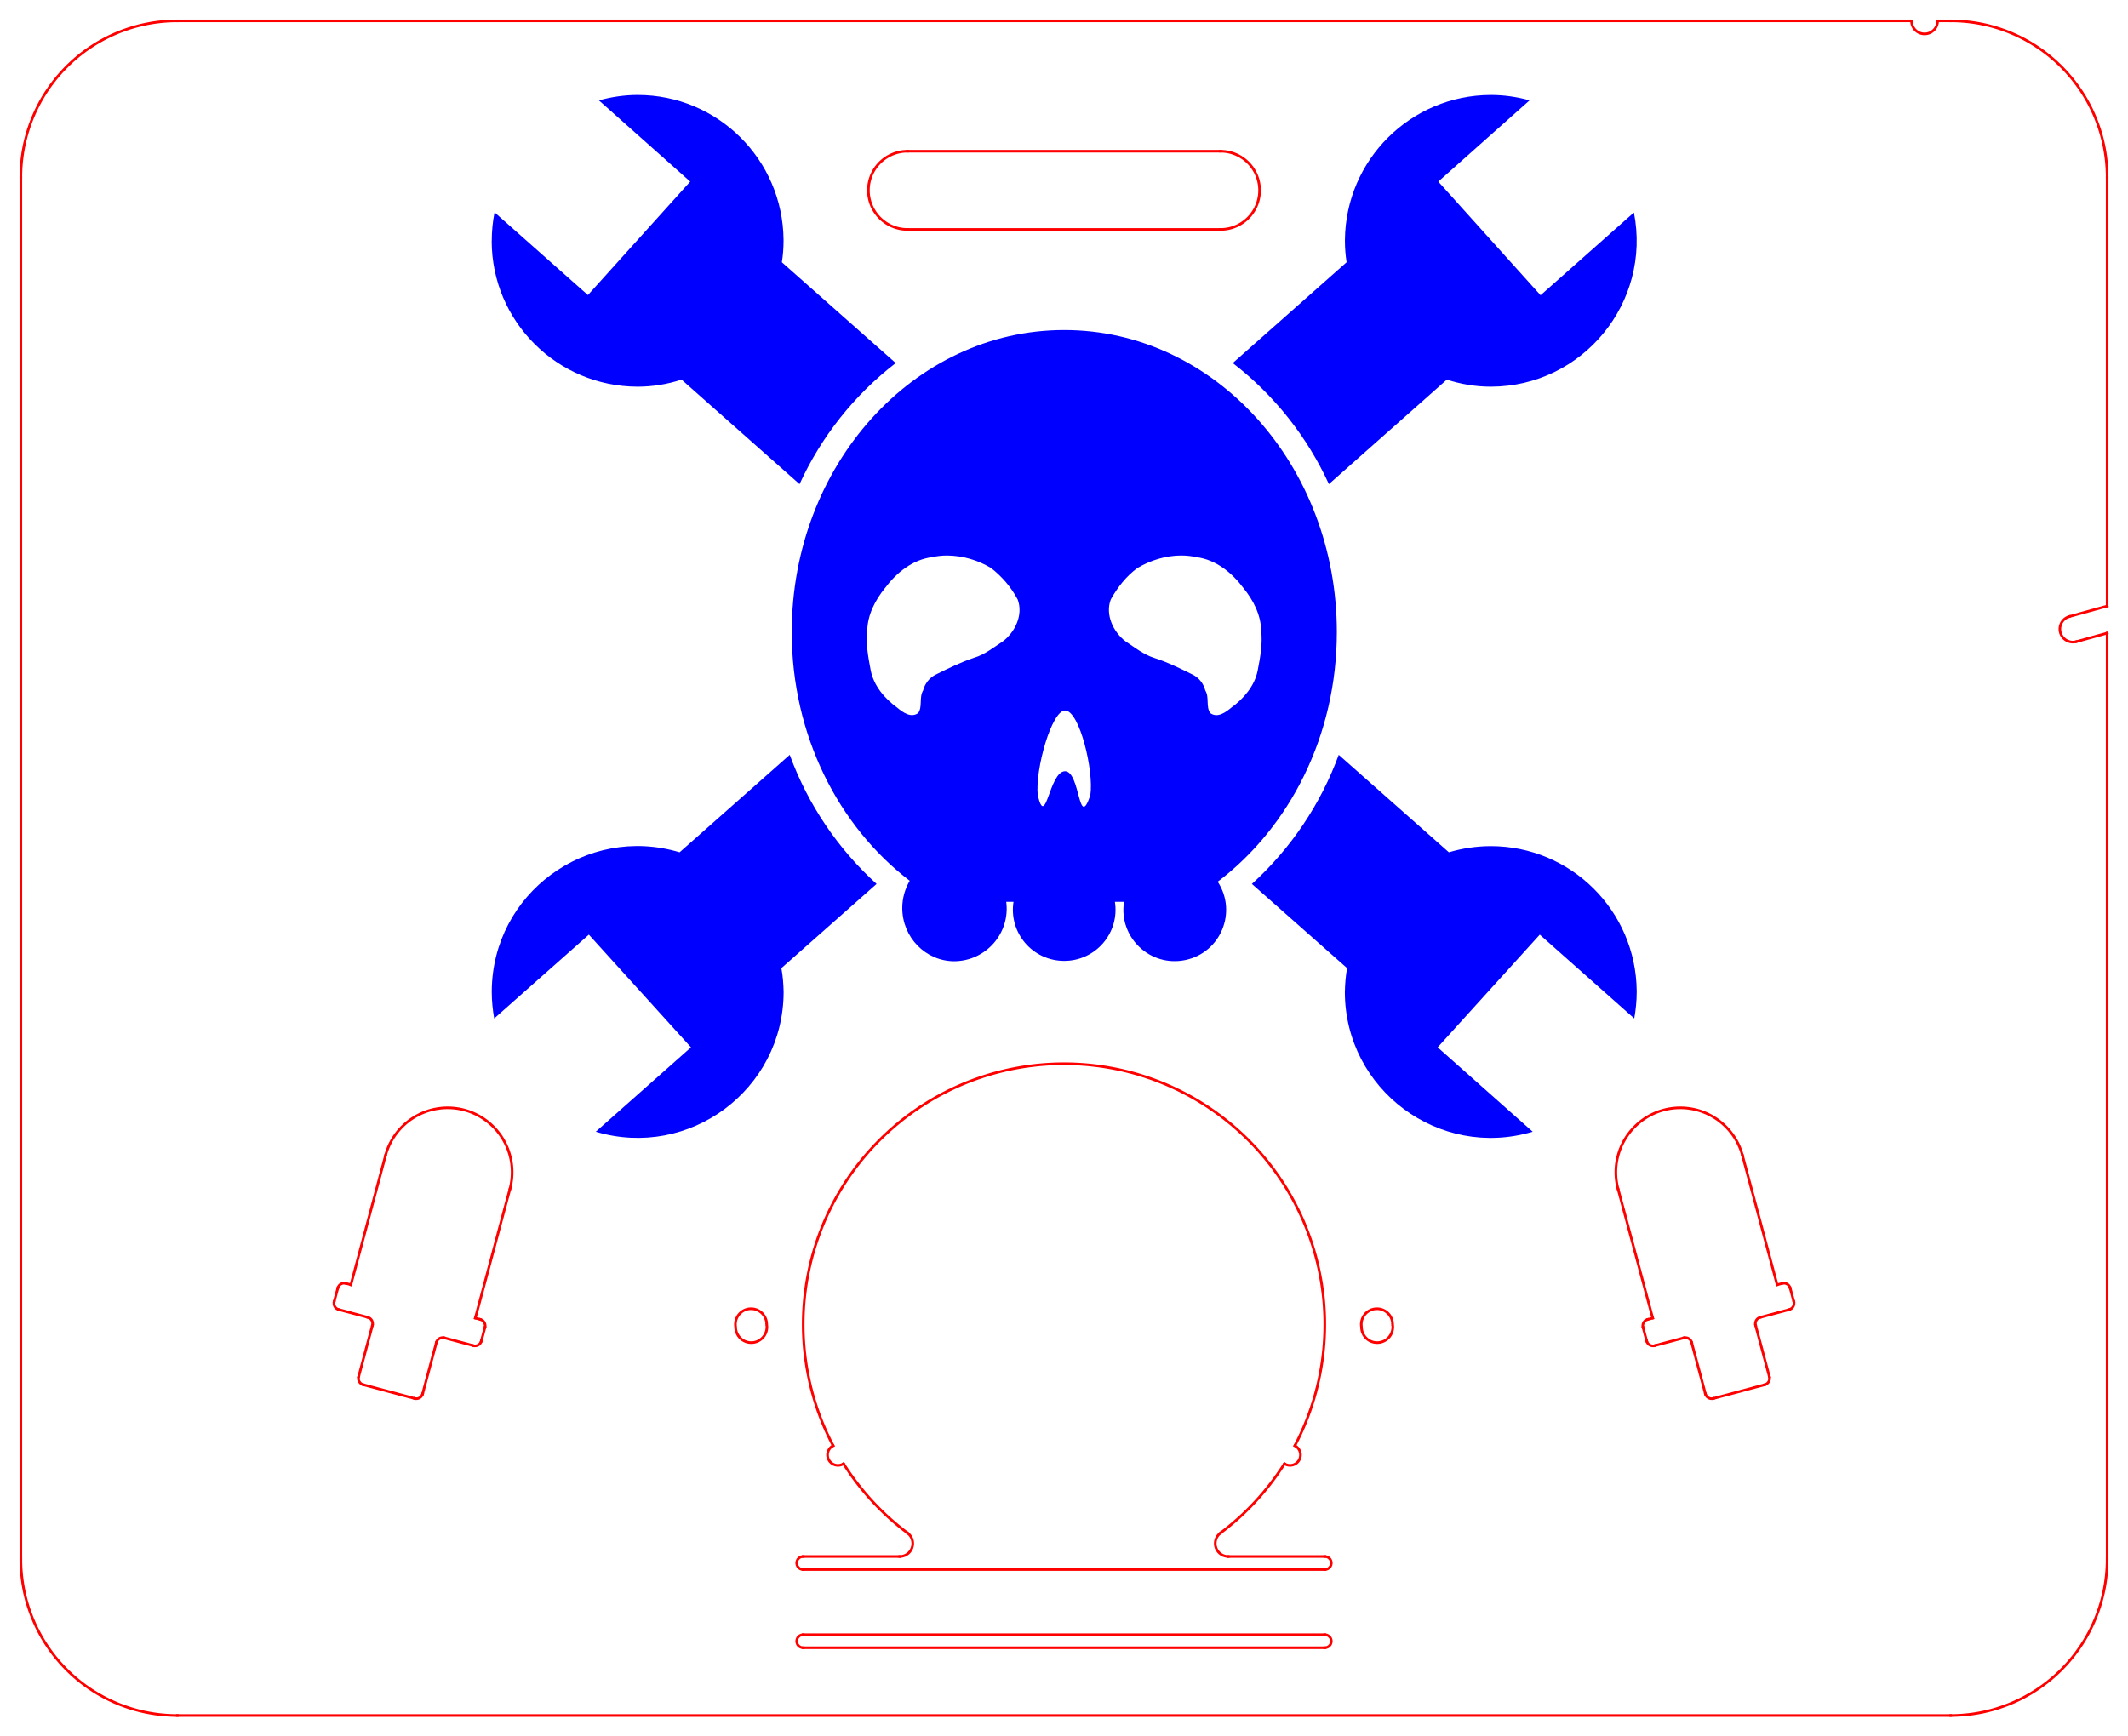 <?xml version="1.0" encoding="UTF-8" standalone="no"?>
<svg
   width="81.6mm"
   height="66.6mm"
   viewBox="0 0 81.6 66.6"
   version="1.1"
   id="svg1"
   sodipodi:docname="Name_Badge_Hackaday_solid.svg"
   inkscape:version="1.3.2 (1:1.3.2+202404261509+091e20ef0f)"
   xml:space="preserve"
   xmlns:inkscape="http://www.inkscape.org/namespaces/inkscape"
   xmlns:sodipodi="http://sodipodi.sourceforge.net/DTD/sodipodi-0.dtd"
   xmlns="http://www.w3.org/2000/svg"
   xmlns:svg="http://www.w3.org/2000/svg"><defs
     id="defs1" /><sodipodi:namedview
     id="namedview1"
     pagecolor="#ffffff"
     bordercolor="#999999"
     borderopacity="1"
     inkscape:showpageshadow="2"
     inkscape:pageopacity="0"
     inkscape:pagecheckerboard="0"
     inkscape:deskcolor="#d1d1d1"
     inkscape:document-units="mm"
     inkscape:zoom="1.555321"
     inkscape:cx="52.079281"
     inkscape:cy="143.70024"
     inkscape:window-width="1920"
     inkscape:window-height="1011"
     inkscape:window-x="0"
     inkscape:window-y="0"
     inkscape:window-maximized="1"
     inkscape:current-layer="layer1" /><g
     id="Badge_Laser_CUT"
     transform="translate(40.8,0.8) scale(1,-1)"
     style="stroke:#ff0000;stroke-opacity:1;stroke-width:0.1;stroke-dasharray:none"><path
       id="Shape2DView_nwe0000"
       d="M -34 8.5144611e-08 L 32.5 8.5144611e-08 "
       stroke="#55aaff"
       stroke-width="0.7 px"
       style="stroke-width:0.1;stroke-miterlimit:4;stroke-dasharray:none;stroke-linecap:square;fill:none;fill-opacity:1;fill-rule:evenodd;stroke:#ff0000;stroke-opacity:1" /><path
       id="Shape2DView_nwe0001"
       d="M 32.5 8.5144611e-08 A 0.5 0.5 9.158 1 1 33.5 8.51446e-08"
       stroke="#55aaff"
       stroke-width="0.7 px"
       style="stroke-width:0.1;stroke-miterlimit:4;stroke-dasharray:none;stroke-linecap:square;fill:none;fill-opacity:1;fill-rule:evenodd;stroke:#ff0000;stroke-opacity:1" /><path
       id="Shape2DView_nwe0002"
       d="M 33.5 8.5144611e-08 L 34 8.5144611e-08 "
       stroke="#55aaff"
       stroke-width="0.7 px"
       style="stroke-width:0.1;stroke-miterlimit:4;stroke-dasharray:none;stroke-linecap:square;fill:none;fill-opacity:1;fill-rule:evenodd;stroke:#ff0000;stroke-opacity:1" /><path
       id="Shape2DView_nwe0003"
       d="M 40 -6 A 6 6 9.158 0 1 34 8.51446e-08"
       stroke="#55aaff"
       stroke-width="0.7 px"
       style="stroke-width:0.1;stroke-miterlimit:4;stroke-dasharray:none;stroke-linecap:square;fill:none;fill-opacity:1;fill-rule:evenodd;stroke:#ff0000;stroke-opacity:1" /><path
       id="Shape2DView_nwe0004"
       d="M 40 -6 L 40 -22.446 "
       stroke="#55aaff"
       stroke-width="0.7 px"
       style="stroke-width:0.1;stroke-miterlimit:4;stroke-dasharray:none;stroke-linecap:square;fill:none;fill-opacity:1;fill-rule:evenodd;stroke:#ff0000;stroke-opacity:1" /><path
       id="Shape2DView_nwe0005"
       d="M 40 -22.446 L 38.555 -22.846 "
       stroke="#55aaff"
       stroke-width="0.7 px"
       style="stroke-width:0.1;stroke-miterlimit:4;stroke-dasharray:none;stroke-linecap:square;fill:none;fill-opacity:1;fill-rule:evenodd;stroke:#ff0000;stroke-opacity:1" /><path
       id="Shape2DView_nwe0006"
       d="M 38.555 -22.846 A 0.5 0.5 9.158 1 1 38.822 -23.81"
       stroke="#55aaff"
       stroke-width="0.7 px"
       style="stroke-width:0.1;stroke-miterlimit:4;stroke-dasharray:none;stroke-linecap:square;fill:none;fill-opacity:1;fill-rule:evenodd;stroke:#ff0000;stroke-opacity:1" /><path
       id="Shape2DView_nwe0007"
       d="M 38.822 -23.81 L 40 -23.483 "
       stroke="#55aaff"
       stroke-width="0.7 px"
       style="stroke-width:0.1;stroke-miterlimit:4;stroke-dasharray:none;stroke-linecap:square;fill:none;fill-opacity:1;fill-rule:evenodd;stroke:#ff0000;stroke-opacity:1" /><path
       id="Shape2DView_nwe0008"
       d="M 40 -23.483 L 40 -59 "
       stroke="#55aaff"
       stroke-width="0.7 px"
       style="stroke-width:0.1;stroke-miterlimit:4;stroke-dasharray:none;stroke-linecap:square;fill:none;fill-opacity:1;fill-rule:evenodd;stroke:#ff0000;stroke-opacity:1" /><path
       id="Shape2DView_nwe0009"
       d="M 34 -65 A 6 6 9.158 0 1 40 -59"
       stroke="#55aaff"
       stroke-width="0.7 px"
       style="stroke-width:0.1;stroke-miterlimit:4;stroke-dasharray:none;stroke-linecap:square;fill:none;fill-opacity:1;fill-rule:evenodd;stroke:#ff0000;stroke-opacity:1" /><path
       id="Shape2DView_nwe0010"
       d="M 34 -65 L -34 -65 "
       stroke="#55aaff"
       stroke-width="0.7 px"
       style="stroke-width:0.1;stroke-miterlimit:4;stroke-dasharray:none;stroke-linecap:square;fill:none;fill-opacity:1;fill-rule:evenodd;stroke:#ff0000;stroke-opacity:1" /><path
       id="Shape2DView_nwe0011"
       d="M -40 -59 A 6 6 9.158 0 1 -34 -65"
       stroke="#55aaff"
       stroke-width="0.7 px"
       style="stroke-width:0.1;stroke-miterlimit:4;stroke-dasharray:none;stroke-linecap:square;fill:none;fill-opacity:1;fill-rule:evenodd;stroke:#ff0000;stroke-opacity:1" /><path
       id="Shape2DView_nwe0012"
       d="M -40 -59 L -40 -6 "
       stroke="#55aaff"
       stroke-width="0.7 px"
       style="stroke-width:0.1;stroke-miterlimit:4;stroke-dasharray:none;stroke-linecap:square;fill:none;fill-opacity:1;fill-rule:evenodd;stroke:#ff0000;stroke-opacity:1" /><path
       id="Shape2DView_nwe0013"
       d="M -34 8.5144611e-08 A 6 6 9.158 0 1 -40 -6"
       stroke="#55aaff"
       stroke-width="0.7 px"
       style="stroke-width:0.1;stroke-miterlimit:4;stroke-dasharray:none;stroke-linecap:square;fill:none;fill-opacity:1;fill-rule:evenodd;stroke:#ff0000;stroke-opacity:1" /><path
       id="Shape2DView_nwe0014"
       d="M -11.4 -50 A 0.6 0.6 9.158 1 0 -12.592 -50.095 A 0.6 0.6 9.158 1 0 -11.4 -50 "
       stroke="#55aaff"
       stroke-width="0.7 px"
       style="stroke-width:0.1;stroke-miterlimit:4;stroke-dasharray:none;stroke-linecap:square;fill:none;fill-opacity:1;fill-rule:evenodd;stroke:#ff0000;stroke-opacity:1" /><path
       id="Shape2DView_nwe0015"
       d="M -24.067 -50.692 L -24.595 -52.662 "
       stroke="#55aaff"
       stroke-width="0.7 px"
       style="stroke-width:0.1;stroke-miterlimit:4;stroke-dasharray:none;stroke-linecap:square;fill:none;fill-opacity:1;fill-rule:evenodd;stroke:#ff0000;stroke-opacity:1" /><path
       id="Shape2DView_nwe0016"
       d="M -24.067 -50.692 A 0.25 0.25 -170.842 0 0 -23.761 -50.515"
       stroke="#55aaff"
       stroke-width="0.7 px"
       style="stroke-width:0.1;stroke-miterlimit:4;stroke-dasharray:none;stroke-linecap:square;fill:none;fill-opacity:1;fill-rule:evenodd;stroke:#ff0000;stroke-opacity:1" /><path
       id="Shape2DView_nwe0017"
       d="M -24.595 -52.662 A 0.25 0.25 -170.842 0 0 -24.901 -52.839"
       stroke="#55aaff"
       stroke-width="0.7 px"
       style="stroke-width:0.1;stroke-miterlimit:4;stroke-dasharray:none;stroke-linecap:square;fill:none;fill-opacity:1;fill-rule:evenodd;stroke:#ff0000;stroke-opacity:1" /><path
       id="Shape2DView_nwe0018"
       d="M -22.65 -50.813 L -23.761 -50.515 "
       stroke="#55aaff"
       stroke-width="0.7 px"
       style="stroke-width:0.1;stroke-miterlimit:4;stroke-dasharray:none;stroke-linecap:square;fill:none;fill-opacity:1;fill-rule:evenodd;stroke:#ff0000;stroke-opacity:1" /><path
       id="Shape2DView_nwe0019"
       d="M -24.901 -52.839 L -26.871 -52.311 "
       stroke="#55aaff"
       stroke-width="0.7 px"
       style="stroke-width:0.1;stroke-miterlimit:4;stroke-dasharray:none;stroke-linecap:square;fill:none;fill-opacity:1;fill-rule:evenodd;stroke:#ff0000;stroke-opacity:1" /><path
       id="Shape2DView_nwe0020"
       d="M -22.65 -50.813 A 0.25 0.25 9.158 0 1 -22.343 -50.636"
       stroke="#55aaff"
       stroke-width="0.7 px"
       style="stroke-width:0.1;stroke-miterlimit:4;stroke-dasharray:none;stroke-linecap:square;fill:none;fill-opacity:1;fill-rule:evenodd;stroke:#ff0000;stroke-opacity:1" /><path
       id="Shape2DView_nwe0021"
       d="M -27.048 -52.005 A 0.25 0.25 9.158 0 1 -26.871 -52.311"
       stroke="#55aaff"
       stroke-width="0.7 px"
       style="stroke-width:0.1;stroke-miterlimit:4;stroke-dasharray:none;stroke-linecap:square;fill:none;fill-opacity:1;fill-rule:evenodd;stroke:#ff0000;stroke-opacity:1" /><path
       id="Shape2DView_nwe0022"
       d="M -22.204 -50.114 L -22.344 -50.636 "
       stroke="#55aaff"
       stroke-width="0.7 px"
       style="stroke-width:0.1;stroke-miterlimit:4;stroke-dasharray:none;stroke-linecap:square;fill:none;fill-opacity:1;fill-rule:evenodd;stroke:#ff0000;stroke-opacity:1" /><path
       id="Shape2DView_nwe0023"
       d="M -27.048 -52.005 L -26.52 -50.034 "
       stroke="#55aaff"
       stroke-width="0.7 px"
       style="stroke-width:0.1;stroke-miterlimit:4;stroke-dasharray:none;stroke-linecap:square;fill:none;fill-opacity:1;fill-rule:evenodd;stroke:#ff0000;stroke-opacity:1" /><path
       id="Shape2DView_nwe0024"
       d="M -22.204 -50.114 A 0.25 0.25 9.158 0 1 -22.381 -49.808"
       stroke="#55aaff"
       stroke-width="0.7 px"
       style="stroke-width:0.1;stroke-miterlimit:4;stroke-dasharray:none;stroke-linecap:square;fill:none;fill-opacity:1;fill-rule:evenodd;stroke:#ff0000;stroke-opacity:1" /><path
       id="Shape2DView_nwe0025"
       d="M -26.697 -49.728 A 0.25 0.25 -170.842 0 0 -26.52 -50.034"
       stroke="#55aaff"
       stroke-width="0.7 px"
       style="stroke-width:0.1;stroke-miterlimit:4;stroke-dasharray:none;stroke-linecap:square;fill:none;fill-opacity:1;fill-rule:evenodd;stroke:#ff0000;stroke-opacity:1" /><path
       id="Shape2DView_nwe0026"
       d="M -22.574 -49.756 L -22.381 -49.808 "
       stroke="#55aaff"
       stroke-width="0.7 px"
       style="stroke-width:0.1;stroke-miterlimit:4;stroke-dasharray:none;stroke-linecap:square;fill:none;fill-opacity:1;fill-rule:evenodd;stroke:#ff0000;stroke-opacity:1" /><path
       id="Shape2DView_nwe0027"
       d="M -26.697 -49.728 L -27.808 -49.43 "
       stroke="#55aaff"
       stroke-width="0.7 px"
       style="stroke-width:0.1;stroke-miterlimit:4;stroke-dasharray:none;stroke-linecap:square;fill:none;fill-opacity:1;fill-rule:evenodd;stroke:#ff0000;stroke-opacity:1" /><path
       id="Shape2DView_nwe0028"
       d="M -21.246 -44.801 L -22.574 -49.756 "
       stroke="#55aaff"
       stroke-width="0.7 px"
       style="stroke-width:0.1;stroke-miterlimit:4;stroke-dasharray:none;stroke-linecap:square;fill:none;fill-opacity:1;fill-rule:evenodd;stroke:#ff0000;stroke-opacity:1" /><path
       id="Shape2DView_nwe0029"
       d="M -27.985 -49.124 A 0.25 0.25 9.158 0 1 -27.808 -49.431"
       stroke="#55aaff"
       stroke-width="0.7 px"
       style="stroke-width:0.1;stroke-miterlimit:4;stroke-dasharray:none;stroke-linecap:square;fill:none;fill-opacity:1;fill-rule:evenodd;stroke:#ff0000;stroke-opacity:1" /><path
       id="Shape2DView_nwe0030"
       d="M -26.018 -43.522 A 2.47 2.47 -170.842 0 0 -21.246 -44.801"
       stroke="#55aaff"
       stroke-width="0.7 px"
       style="stroke-width:0.1;stroke-miterlimit:4;stroke-dasharray:none;stroke-linecap:square;fill:none;fill-opacity:1;fill-rule:evenodd;stroke:#ff0000;stroke-opacity:1" /><path
       id="Shape2DView_nwe0031"
       d="M -27.985 -49.124 L -27.845 -48.603 "
       stroke="#55aaff"
       stroke-width="0.7 px"
       style="stroke-width:0.1;stroke-miterlimit:4;stroke-dasharray:none;stroke-linecap:square;fill:none;fill-opacity:1;fill-rule:evenodd;stroke:#ff0000;stroke-opacity:1" /><path
       id="Shape2DView_nwe0032"
       d="M -27.345 -48.478 L -26.018 -43.522 "
       stroke="#55aaff"
       stroke-width="0.7 px"
       style="stroke-width:0.1;stroke-miterlimit:4;stroke-dasharray:none;stroke-linecap:square;fill:none;fill-opacity:1;fill-rule:evenodd;stroke:#ff0000;stroke-opacity:1" /><path
       id="Shape2DView_nwe0033"
       d="M -27.539 -48.426 A 0.25 0.25 9.158 0 1 -27.845 -48.603"
       stroke="#55aaff"
       stroke-width="0.7 px"
       style="stroke-width:0.1;stroke-miterlimit:4;stroke-dasharray:none;stroke-linecap:square;fill:none;fill-opacity:1;fill-rule:evenodd;stroke:#ff0000;stroke-opacity:1" /><path
       id="Shape2DView_nwe0034"
       d="M -27.539 -48.426 L -27.345 -48.478 "
       stroke="#55aaff"
       stroke-width="0.7 px"
       style="stroke-width:0.1;stroke-miterlimit:4;stroke-dasharray:none;stroke-linecap:square;fill:none;fill-opacity:1;fill-rule:evenodd;stroke:#ff0000;stroke-opacity:1" /><path
       id="Shape2DView_nwe0035"
       d="M -10 -61.9 A 0.25 0.25 9.158 1 1 -10 -62.4"
       stroke="#55aaff"
       stroke-width="0.7 px"
       style="stroke-width:0.1;stroke-miterlimit:4;stroke-dasharray:none;stroke-linecap:square;fill:none;fill-opacity:1;fill-rule:evenodd;stroke:#ff0000;stroke-opacity:1" /><path
       id="Shape2DView_nwe0036"
       d="M 10 -61.9 L -10 -61.9 "
       stroke="#55aaff"
       stroke-width="0.7 px"
       style="stroke-width:0.1;stroke-miterlimit:4;stroke-dasharray:none;stroke-linecap:square;fill:none;fill-opacity:1;fill-rule:evenodd;stroke:#ff0000;stroke-opacity:1" /><path
       id="Shape2DView_nwe0037"
       d="M -10 -62.4 L 10 -62.4 "
       stroke="#55aaff"
       stroke-width="0.7 px"
       style="stroke-width:0.1;stroke-miterlimit:4;stroke-dasharray:none;stroke-linecap:square;fill:none;fill-opacity:1;fill-rule:evenodd;stroke:#ff0000;stroke-opacity:1" /><path
       id="Shape2DView_nwe0038"
       d="M 10 -62.4 A 0.25 0.25 9.158 0 1 10 -61.9"
       stroke="#55aaff"
       stroke-width="0.7 px"
       style="stroke-width:0.1;stroke-miterlimit:4;stroke-dasharray:none;stroke-linecap:square;fill:none;fill-opacity:1;fill-rule:evenodd;stroke:#ff0000;stroke-opacity:1" /><path
       id="Shape2DView_nwe0039"
       d="M 8.853 -54.65 A 10 10 9.158 1 1 -8.853 -54.65"
       stroke="#55aaff"
       stroke-width="0.7 px"
       style="stroke-width:0.1;stroke-miterlimit:4;stroke-dasharray:none;stroke-linecap:square;fill:none;fill-opacity:1;fill-rule:evenodd;stroke:#ff0000;stroke-opacity:1" /><path
       id="Shape2DView_nwe0040"
       d="M 8.453 -55.342 A 0.4 0.4 9.158 1 1 8.853 -54.65"
       stroke="#55aaff"
       stroke-width="0.7 px"
       style="stroke-width:0.1;stroke-miterlimit:4;stroke-dasharray:none;stroke-linecap:square;fill:none;fill-opacity:1;fill-rule:evenodd;stroke:#ff0000;stroke-opacity:1" /><path
       id="Shape2DView_nwe0041"
       d="M -8.853 -54.65 A 0.4 0.4 9.158 1 1 -8.453 -55.342"
       stroke="#55aaff"
       stroke-width="0.7 px"
       style="stroke-width:0.1;stroke-miterlimit:4;stroke-dasharray:none;stroke-linecap:square;fill:none;fill-opacity:1;fill-rule:evenodd;stroke:#ff0000;stroke-opacity:1" /><path
       id="Shape2DView_nwe0042"
       d="M 6 -58 A 10 10 9.158 0 1 8.453 -55.342"
       stroke="#55aaff"
       stroke-width="0.7 px"
       style="stroke-width:0.1;stroke-miterlimit:4;stroke-dasharray:none;stroke-linecap:square;fill:none;fill-opacity:1;fill-rule:evenodd;stroke:#ff0000;stroke-opacity:1" /><path
       id="Shape2DView_nwe0043"
       d="M -8.453 -55.342 A 10 10 9.158 0 1 -6 -58"
       stroke="#55aaff"
       stroke-width="0.7 px"
       style="stroke-width:0.1;stroke-miterlimit:4;stroke-dasharray:none;stroke-linecap:square;fill:none;fill-opacity:1;fill-rule:evenodd;stroke:#ff0000;stroke-opacity:1" /><path
       id="Shape2DView_nwe0044"
       d="M 6 -58 A 0.5 0.5 9.158 0 1 6.3 -58.9"
       stroke="#55aaff"
       stroke-width="0.7 px"
       style="stroke-width:0.1;stroke-miterlimit:4;stroke-dasharray:none;stroke-linecap:square;fill:none;fill-opacity:1;fill-rule:evenodd;stroke:#ff0000;stroke-opacity:1" /><path
       id="Shape2DView_nwe0045"
       d="M -6.3 -58.9 A 0.5 0.5 9.158 0 1 -6 -58"
       stroke="#55aaff"
       stroke-width="0.7 px"
       style="stroke-width:0.1;stroke-miterlimit:4;stroke-dasharray:none;stroke-linecap:square;fill:none;fill-opacity:1;fill-rule:evenodd;stroke:#ff0000;stroke-opacity:1" /><path
       id="Shape2DView_nwe0046"
       d="M 10 -58.9 L 6.3 -58.9 "
       stroke="#55aaff"
       stroke-width="0.7 px"
       style="stroke-width:0.1;stroke-miterlimit:4;stroke-dasharray:none;stroke-linecap:square;fill:none;fill-opacity:1;fill-rule:evenodd;stroke:#ff0000;stroke-opacity:1" /><path
       id="Shape2DView_nwe0047"
       d="M -6.3 -58.9 L -10 -58.9 "
       stroke="#55aaff"
       stroke-width="0.7 px"
       style="stroke-width:0.1;stroke-miterlimit:4;stroke-dasharray:none;stroke-linecap:square;fill:none;fill-opacity:1;fill-rule:evenodd;stroke:#ff0000;stroke-opacity:1" /><path
       id="Shape2DView_nwe0048"
       d="M 10 -59.4 A 0.25 0.25 9.158 1 1 10 -58.9"
       stroke="#55aaff"
       stroke-width="0.7 px"
       style="stroke-width:0.1;stroke-miterlimit:4;stroke-dasharray:none;stroke-linecap:square;fill:none;fill-opacity:1;fill-rule:evenodd;stroke:#ff0000;stroke-opacity:1" /><path
       id="Shape2DView_nwe0049"
       d="M -10 -58.9 A 0.25 0.25 9.158 1 1 -10 -59.4"
       stroke="#55aaff"
       stroke-width="0.7 px"
       style="stroke-width:0.1;stroke-miterlimit:4;stroke-dasharray:none;stroke-linecap:square;fill:none;fill-opacity:1;fill-rule:evenodd;stroke:#ff0000;stroke-opacity:1" /><path
       id="Shape2DView_nwe0050"
       d="M -10 -59.4 L 10 -59.4 "
       stroke="#55aaff"
       stroke-width="0.7 px"
       style="stroke-width:0.1;stroke-miterlimit:4;stroke-dasharray:none;stroke-linecap:square;fill:none;fill-opacity:1;fill-rule:evenodd;stroke:#ff0000;stroke-opacity:1" /><path
       id="Shape2DView_nwe0051"
       d="M 12.6 -50 A 0.6 0.6 9.158 1 0 11.408 -50.095 A 0.6 0.6 9.158 1 0 12.6 -50 "
       stroke="#55aaff"
       stroke-width="0.7 px"
       style="stroke-width:0.1;stroke-miterlimit:4;stroke-dasharray:none;stroke-linecap:square;fill:none;fill-opacity:1;fill-rule:evenodd;stroke:#ff0000;stroke-opacity:1" /><path
       id="Shape2DView_nwe0052"
       d="M 24.901 -52.839 L 26.871 -52.311 "
       stroke="#55aaff"
       stroke-width="0.7 px"
       style="stroke-width:0.1;stroke-miterlimit:4;stroke-dasharray:none;stroke-linecap:square;fill:none;fill-opacity:1;fill-rule:evenodd;stroke:#ff0000;stroke-opacity:1" /><path
       id="Shape2DView_nwe0053"
       d="M 24.901 -52.839 A 0.25 0.25 -170.842 0 0 24.595 -52.662"
       stroke="#55aaff"
       stroke-width="0.7 px"
       style="stroke-width:0.1;stroke-miterlimit:4;stroke-dasharray:none;stroke-linecap:square;fill:none;fill-opacity:1;fill-rule:evenodd;stroke:#ff0000;stroke-opacity:1" /><path
       id="Shape2DView_nwe0054"
       d="M 26.871 -52.311 A 0.25 0.25 9.158 0 1 27.048 -52.005"
       stroke="#55aaff"
       stroke-width="0.7 px"
       style="stroke-width:0.1;stroke-miterlimit:4;stroke-dasharray:none;stroke-linecap:square;fill:none;fill-opacity:1;fill-rule:evenodd;stroke:#ff0000;stroke-opacity:1" /><path
       id="Shape2DView_nwe0055"
       d="M 24.067 -50.692 L 24.595 -52.662 "
       stroke="#55aaff"
       stroke-width="0.7 px"
       style="stroke-width:0.1;stroke-miterlimit:4;stroke-dasharray:none;stroke-linecap:square;fill:none;fill-opacity:1;fill-rule:evenodd;stroke:#ff0000;stroke-opacity:1" /><path
       id="Shape2DView_nwe0056"
       d="M 27.048 -52.005 L 26.52 -50.034 "
       stroke="#55aaff"
       stroke-width="0.7 px"
       style="stroke-width:0.1;stroke-miterlimit:4;stroke-dasharray:none;stroke-linecap:square;fill:none;fill-opacity:1;fill-rule:evenodd;stroke:#ff0000;stroke-opacity:1" /><path
       id="Shape2DView_nwe0057"
       d="M 24.067 -50.692 A 0.25 0.25 9.158 0 1 23.761 -50.515"
       stroke="#55aaff"
       stroke-width="0.7 px"
       style="stroke-width:0.1;stroke-miterlimit:4;stroke-dasharray:none;stroke-linecap:square;fill:none;fill-opacity:1;fill-rule:evenodd;stroke:#ff0000;stroke-opacity:1" /><path
       id="Shape2DView_nwe0058"
       d="M 26.52 -50.034 A 0.25 0.25 -170.842 0 0 26.697 -49.728"
       stroke="#55aaff"
       stroke-width="0.7 px"
       style="stroke-width:0.1;stroke-miterlimit:4;stroke-dasharray:none;stroke-linecap:square;fill:none;fill-opacity:1;fill-rule:evenodd;stroke:#ff0000;stroke-opacity:1" /><path
       id="Shape2DView_nwe0059"
       d="M 22.65 -50.813 L 23.761 -50.515 "
       stroke="#55aaff"
       stroke-width="0.7 px"
       style="stroke-width:0.1;stroke-miterlimit:4;stroke-dasharray:none;stroke-linecap:square;fill:none;fill-opacity:1;fill-rule:evenodd;stroke:#ff0000;stroke-opacity:1" /><path
       id="Shape2DView_nwe0060"
       d="M 26.697 -49.728 L 27.808 -49.43 "
       stroke="#55aaff"
       stroke-width="0.7 px"
       style="stroke-width:0.1;stroke-miterlimit:4;stroke-dasharray:none;stroke-linecap:square;fill:none;fill-opacity:1;fill-rule:evenodd;stroke:#ff0000;stroke-opacity:1" /><path
       id="Shape2DView_nwe0061"
       d="M 22.65 -50.813 A 0.25 0.25 -170.842 0 0 22.343 -50.636"
       stroke="#55aaff"
       stroke-width="0.7 px"
       style="stroke-width:0.1;stroke-miterlimit:4;stroke-dasharray:none;stroke-linecap:square;fill:none;fill-opacity:1;fill-rule:evenodd;stroke:#ff0000;stroke-opacity:1" /><path
       id="Shape2DView_nwe0062"
       d="M 27.808 -49.43 A 0.25 0.25 9.158 0 1 27.985 -49.124"
       stroke="#55aaff"
       stroke-width="0.7 px"
       style="stroke-width:0.1;stroke-miterlimit:4;stroke-dasharray:none;stroke-linecap:square;fill:none;fill-opacity:1;fill-rule:evenodd;stroke:#ff0000;stroke-opacity:1" /><path
       id="Shape2DView_nwe0063"
       d="M 22.204 -50.114 L 22.344 -50.636 "
       stroke="#55aaff"
       stroke-width="0.7 px"
       style="stroke-width:0.1;stroke-miterlimit:4;stroke-dasharray:none;stroke-linecap:square;fill:none;fill-opacity:1;fill-rule:evenodd;stroke:#ff0000;stroke-opacity:1" /><path
       id="Shape2DView_nwe0064"
       d="M 27.985 -49.124 L 27.845 -48.603 "
       stroke="#55aaff"
       stroke-width="0.7 px"
       style="stroke-width:0.1;stroke-miterlimit:4;stroke-dasharray:none;stroke-linecap:square;fill:none;fill-opacity:1;fill-rule:evenodd;stroke:#ff0000;stroke-opacity:1" /><path
       id="Shape2DView_nwe0065"
       d="M 22.204 -50.114 A 0.25 0.25 -170.842 0 0 22.381 -49.808"
       stroke="#55aaff"
       stroke-width="0.7 px"
       style="stroke-width:0.1;stroke-miterlimit:4;stroke-dasharray:none;stroke-linecap:square;fill:none;fill-opacity:1;fill-rule:evenodd;stroke:#ff0000;stroke-opacity:1" /><path
       id="Shape2DView_nwe0066"
       d="M 27.845 -48.603 A 0.25 0.25 9.158 0 1 27.539 -48.426"
       stroke="#55aaff"
       stroke-width="0.7 px"
       style="stroke-width:0.1;stroke-miterlimit:4;stroke-dasharray:none;stroke-linecap:square;fill:none;fill-opacity:1;fill-rule:evenodd;stroke:#ff0000;stroke-opacity:1" /><path
       id="Shape2DView_nwe0067"
       d="M 22.574 -49.756 L 22.381 -49.808 "
       stroke="#55aaff"
       stroke-width="0.7 px"
       style="stroke-width:0.1;stroke-miterlimit:4;stroke-dasharray:none;stroke-linecap:square;fill:none;fill-opacity:1;fill-rule:evenodd;stroke:#ff0000;stroke-opacity:1" /><path
       id="Shape2DView_nwe0068"
       d="M 27.539 -48.426 L 27.345 -48.478 "
       stroke="#55aaff"
       stroke-width="0.7 px"
       style="stroke-width:0.1;stroke-miterlimit:4;stroke-dasharray:none;stroke-linecap:square;fill:none;fill-opacity:1;fill-rule:evenodd;stroke:#ff0000;stroke-opacity:1" /><path
       id="Shape2DView_nwe0069"
       d="M 21.246 -44.801 L 22.574 -49.756 "
       stroke="#55aaff"
       stroke-width="0.7 px"
       style="stroke-width:0.1;stroke-miterlimit:4;stroke-dasharray:none;stroke-linecap:square;fill:none;fill-opacity:1;fill-rule:evenodd;stroke:#ff0000;stroke-opacity:1" /><path
       id="Shape2DView_nwe0070"
       d="M 27.345 -48.478 L 26.018 -43.522 "
       stroke="#55aaff"
       stroke-width="0.7 px"
       style="stroke-width:0.1;stroke-miterlimit:4;stroke-dasharray:none;stroke-linecap:square;fill:none;fill-opacity:1;fill-rule:evenodd;stroke:#ff0000;stroke-opacity:1" /><path
       id="Shape2DView_nwe0071"
       d="M 26.018 -43.522 A 2.47 2.47 9.158 0 1 21.246 -44.801"
       stroke="#55aaff"
       stroke-width="0.7 px"
       style="stroke-width:0.1;stroke-miterlimit:4;stroke-dasharray:none;stroke-linecap:square;fill:none;fill-opacity:1;fill-rule:evenodd;stroke:#ff0000;stroke-opacity:1" /><path
       id="Shape2DView_nwe0072"
       d="M -6 -5 A 1.5 1.5 9.158 0 1 -6 -8"
       stroke="#55aaff"
       stroke-width="0.7 px"
       style="stroke-width:0.1;stroke-miterlimit:4;stroke-dasharray:none;stroke-linecap:square;fill:none;fill-opacity:1;fill-rule:evenodd;stroke:#ff0000;stroke-opacity:1" /><path
       id="Shape2DView_nwe0073"
       d="M 6 -5 L -6 -5 "
       stroke="#55aaff"
       stroke-width="0.7 px"
       style="stroke-width:0.1;stroke-miterlimit:4;stroke-dasharray:none;stroke-linecap:square;fill:none;fill-opacity:1;fill-rule:evenodd;stroke:#ff0000;stroke-opacity:1" /><path
       id="Shape2DView_nwe0074"
       d="M -6 -8 L 6 -8 "
       stroke="#55aaff"
       stroke-width="0.7 px"
       style="stroke-width:0.1;stroke-miterlimit:4;stroke-dasharray:none;stroke-linecap:square;fill:none;fill-opacity:1;fill-rule:evenodd;stroke:#ff0000;stroke-opacity:1" /><path
       id="Shape2DView_nwe0075"
       d="M 6 -8 A 1.5 1.5 9.158 1 1 6 -5"
       stroke="#55aaff"
       stroke-width="0.7 px"
       style="stroke-width:0.1;stroke-miterlimit:4;stroke-dasharray:none;stroke-linecap:square;fill:none;fill-opacity:1;fill-rule:evenodd;stroke:#ff0000;stroke-opacity:1" /><title
       id="title1">b'Name_Badge_v1_DXF'</title></g><g
     inkscape:groupmode="layer"
     id="layer1"
     inkscape:label="Badge_Layer_ENGRAVE"><g
       style="fill:#0000ff;fill-opacity:1"
       id="g1"
       transform="matrix(1.372,0,0,1.372,18.857,1.691)"><path
         d="M 0,5.5 C 0,5.229 0.026,4.964 0.078,4.703 L 2.687,7.016 5.546,3.844 2.994,1.573 C 3.338,1.479 3.702,1.422 4.077,1.422 c 2.24,0 4.057,1.807 4.078,4.047 V 5.5 c 0,0.203 -0.016,0.406 -0.047,0.599 L 11.29,8.917 C 10.134,9.808 9.212,10.969 8.602,12.302 L 5.305,9.38 C 4.909,9.51 4.492,9.578 4.076,9.578 1.826,9.573 -0.002,7.75 -0.002,5.5 Z m 27.922,16.922 c -0.406,0 -0.802,0.063 -1.172,0.172 L 23.672,19.87 c -0.505,1.38 -1.339,2.62 -2.427,3.609 l 2.661,2.354 c -0.042,0.219 -0.057,0.443 -0.063,0.667 0.005,2.729 2.635,4.688 5.25,3.906 l -2.656,-2.359 2.854,-3.151 2.641,2.344 C 31.974,27 32,26.756 32,26.5 v -0.031 c -0.021,-2.24 -1.839,-4.047 -4.078,-4.047 z M 23.396,12.302 26.693,9.38 c 0.385,0.125 0.797,0.198 1.229,0.198 2.568,-0.005 4.495,-2.354 4,-4.87 L 29.313,7.021 26.454,3.844 29.006,1.573 C 28.652,1.474 28.287,1.422 27.923,1.422 25.683,1.427 23.866,3.235 23.845,5.474 V 5.5 c 0,0.203 0.016,0.406 0.047,0.599 L 20.71,8.917 c 1.156,0.891 2.078,2.057 2.688,3.385 z M 8.328,19.87 5.25,22.594 C 2.646,21.813 0.021,23.75 0,26.469 V 26.5 c 0,0.255 0.026,0.5 0.068,0.74 l 2.646,-2.344 2.854,3.151 -2.661,2.359 C 5.522,31.187 8.152,29.229 8.157,26.5 8.152,26.276 8.136,26.052 8.094,25.833 l 2.661,-2.354 C 9.666,22.489 8.833,21.25 8.328,19.87 Z m 11.958,3.541 c 0.557,0.844 0.094,1.979 -0.891,2.193 -0.99,0.214 -1.88,-0.63 -1.724,-1.625 h -0.255 c 0.135,0.87 -0.536,1.651 -1.417,1.651 -0.881,0 -1.552,-0.781 -1.417,-1.651 h -0.203 c 0.115,0.875 -0.563,1.651 -1.448,1.661 -0.802,0 -1.458,-0.667 -1.458,-1.49 0,-0.276 0.078,-0.536 0.208,-0.76 -1.99,-1.521 -3.297,-4.068 -3.297,-6.953 0,-4.661 3.411,-8.443 7.615,-8.443 4.208,0 7.62,3.781 7.62,8.443 0,2.901 -1.323,5.458 -3.328,6.979 z m -5.588,-7.885 c -0.182,-0.344 -0.438,-0.641 -0.745,-0.88 -0.37,-0.224 -0.792,-0.344 -1.224,-0.349 -0.146,0 -0.286,0.016 -0.427,0.047 -0.542,0.068 -0.995,0.438 -1.313,0.865 -0.276,0.339 -0.49,0.755 -0.495,1.203 -0.042,0.375 0.031,0.745 0.099,1.104 0.089,0.432 0.391,0.781 0.734,1.031 0.156,0.13 0.385,0.302 0.589,0.156 0.13,-0.177 0.021,-0.438 0.141,-0.635 0.047,-0.188 0.172,-0.349 0.344,-0.438 0.349,-0.172 0.703,-0.349 1.078,-0.474 0.302,-0.089 0.552,-0.292 0.813,-0.464 0.339,-0.26 0.568,-0.745 0.406,-1.167 z m 1.328,3.104 c -0.375,-0.01 -0.844,1.646 -0.766,2.37 0.229,0.964 0.313,-0.672 0.766,-0.672 0.427,0.016 0.365,1.672 0.703,0.672 0.104,-0.667 -0.297,-2.359 -0.703,-2.37 z m 5.38,-1.114 c 0.068,-0.359 0.141,-0.729 0.099,-1.104 -0.005,-0.448 -0.219,-0.865 -0.495,-1.203 -0.318,-0.427 -0.771,-0.797 -1.313,-0.865 -0.141,-0.031 -0.281,-0.047 -0.427,-0.047 -0.422,0 -0.854,0.13 -1.224,0.349 -0.313,0.229 -0.557,0.542 -0.745,0.88 -0.161,0.422 0.068,0.906 0.406,1.167 0.26,0.172 0.51,0.375 0.813,0.469 0.375,0.12 0.729,0.297 1.078,0.469 0.172,0.089 0.297,0.25 0.344,0.438 0.12,0.193 0.01,0.458 0.141,0.635 0.203,0.146 0.432,-0.026 0.589,-0.156 0.344,-0.25 0.646,-0.599 0.734,-1.031 z"
         id="path1"
         style="fill:#0000ff;fill-opacity:1" /></g></g></svg>
